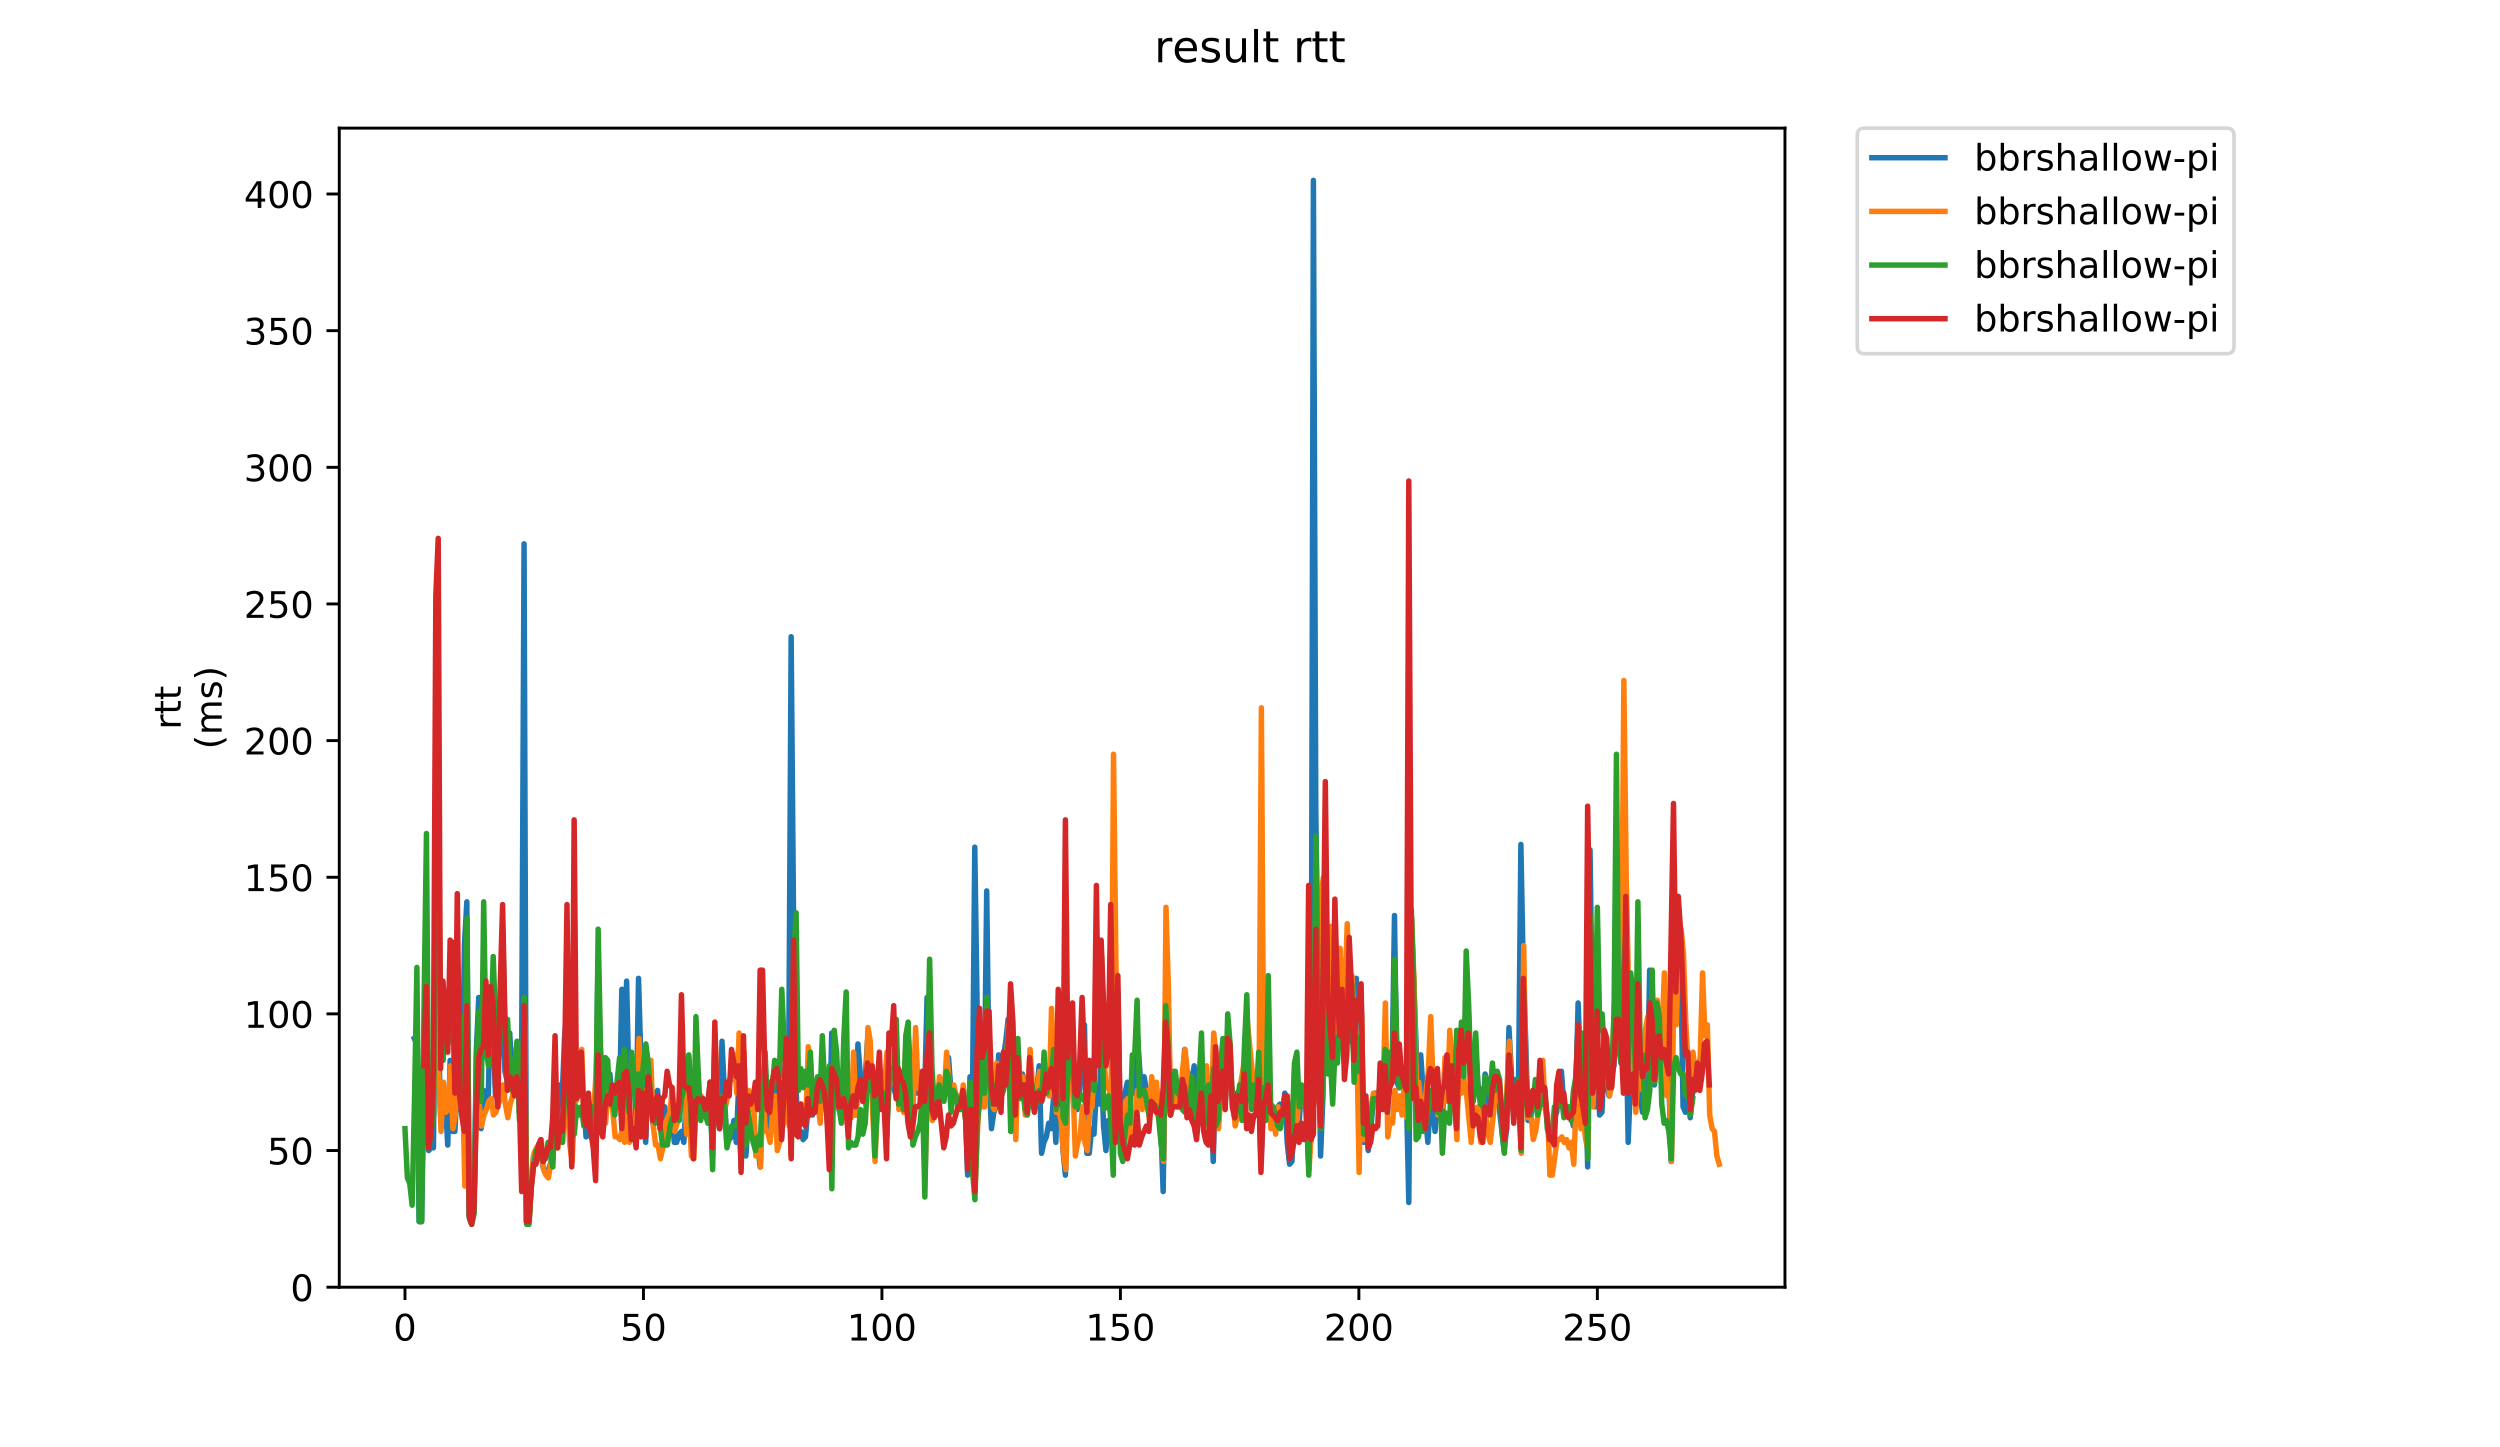 <?xml version="1.0" encoding="utf-8" standalone="no"?>
<!DOCTYPE svg PUBLIC "-//W3C//DTD SVG 1.1//EN"
  "http://www.w3.org/Graphics/SVG/1.1/DTD/svg11.dtd">
<!-- Created with matplotlib (https://matplotlib.org/) -->
<svg height="396pt" version="1.1" viewBox="0 0 684 396" width="684pt" xmlns="http://www.w3.org/2000/svg" xmlns:xlink="http://www.w3.org/1999/xlink">
 <defs>
  <style type="text/css">
*{stroke-linecap:butt;stroke-linejoin:round;}
  </style>
 </defs>
 <g id="figure_1">
  <g id="patch_1">
   <path d="M 0 396 
L 684 396 
L 684 0 
L 0 0 
z
" style="fill:#ffffff;"/>
  </g>
  <g id="axes_1">
   <g id="patch_2">
    <path d="M 92.824 352.174 
L 488.365 352.174 
L 488.365 35.062 
L 92.824 35.062 
z
" style="fill:#ffffff;"/>
   </g>
   <g id="matplotlib.axis_1">
    <g id="xtick_1">
     <g id="line2d_1">
      <defs>
       <path d="M 0 0 
L 0 3.5 
" id="m0d247447f0" style="stroke:#000000;stroke-width:0.8;"/>
      </defs>
      <g>
       <use style="stroke:#000000;stroke-width:0.8;" x="110.803" xlink:href="#m0d247447f0" y="352.174"/>
      </g>
     </g>
     <g id="text_1">
      <!-- 0 -->
      <defs>
       <path d="M 31.781 66.406 
Q 24.172 66.406 20.328 58.906 
Q 16.5 51.422 16.5 36.375 
Q 16.5 21.391 20.328 13.891 
Q 24.172 6.391 31.781 6.391 
Q 39.453 6.391 43.281 13.891 
Q 47.125 21.391 47.125 36.375 
Q 47.125 51.422 43.281 58.906 
Q 39.453 66.406 31.781 66.406 
z
M 31.781 74.219 
Q 44.047 74.219 50.516 64.516 
Q 56.984 54.828 56.984 36.375 
Q 56.984 17.969 50.516 8.266 
Q 44.047 -1.422 31.781 -1.422 
Q 19.531 -1.422 13.062 8.266 
Q 6.594 17.969 6.594 36.375 
Q 6.594 54.828 13.062 64.516 
Q 19.531 74.219 31.781 74.219 
z
" id="DejaVuSans-48"/>
      </defs>
      <g transform="translate(107.622 366.773)scale(0.1 -0.1)">
       <use xlink:href="#DejaVuSans-48"/>
      </g>
     </g>
    </g>
    <g id="xtick_2">
     <g id="line2d_2">
      <g>
       <use style="stroke:#000000;stroke-width:0.8;" x="176.049" xlink:href="#m0d247447f0" y="352.174"/>
      </g>
     </g>
     <g id="text_2">
      <!-- 50 -->
      <defs>
       <path d="M 10.797 72.906 
L 49.516 72.906 
L 49.516 64.594 
L 19.828 64.594 
L 19.828 46.734 
Q 21.969 47.469 24.109 47.828 
Q 26.266 48.188 28.422 48.188 
Q 40.625 48.188 47.75 41.5 
Q 54.891 34.812 54.891 23.391 
Q 54.891 11.625 47.562 5.094 
Q 40.234 -1.422 26.906 -1.422 
Q 22.312 -1.422 17.547 -0.641 
Q 12.797 0.141 7.719 1.703 
L 7.719 11.625 
Q 12.109 9.234 16.797 8.062 
Q 21.484 6.891 26.703 6.891 
Q 35.156 6.891 40.078 11.328 
Q 45.016 15.766 45.016 23.391 
Q 45.016 31 40.078 35.438 
Q 35.156 39.891 26.703 39.891 
Q 22.75 39.891 18.812 39.016 
Q 14.891 38.141 10.797 36.281 
z
" id="DejaVuSans-53"/>
      </defs>
      <g transform="translate(169.687 366.773)scale(0.1 -0.1)">
       <use xlink:href="#DejaVuSans-53"/>
       <use x="63.623" xlink:href="#DejaVuSans-48"/>
      </g>
     </g>
    </g>
    <g id="xtick_3">
     <g id="line2d_3">
      <g>
       <use style="stroke:#000000;stroke-width:0.8;" x="241.296" xlink:href="#m0d247447f0" y="352.174"/>
      </g>
     </g>
     <g id="text_3">
      <!-- 100 -->
      <defs>
       <path d="M 12.406 8.297 
L 28.516 8.297 
L 28.516 63.922 
L 10.984 60.406 
L 10.984 69.391 
L 28.422 72.906 
L 38.281 72.906 
L 38.281 8.297 
L 54.391 8.297 
L 54.391 0 
L 12.406 0 
z
" id="DejaVuSans-49"/>
      </defs>
      <g transform="translate(231.752 366.773)scale(0.1 -0.1)">
       <use xlink:href="#DejaVuSans-49"/>
       <use x="63.623" xlink:href="#DejaVuSans-48"/>
       <use x="127.246" xlink:href="#DejaVuSans-48"/>
      </g>
     </g>
    </g>
    <g id="xtick_4">
     <g id="line2d_4">
      <g>
       <use style="stroke:#000000;stroke-width:0.8;" x="306.542" xlink:href="#m0d247447f0" y="352.174"/>
      </g>
     </g>
     <g id="text_4">
      <!-- 150 -->
      <g transform="translate(296.998 366.773)scale(0.1 -0.1)">
       <use xlink:href="#DejaVuSans-49"/>
       <use x="63.623" xlink:href="#DejaVuSans-53"/>
       <use x="127.246" xlink:href="#DejaVuSans-48"/>
      </g>
     </g>
    </g>
    <g id="xtick_5">
     <g id="line2d_5">
      <g>
       <use style="stroke:#000000;stroke-width:0.8;" x="371.788" xlink:href="#m0d247447f0" y="352.174"/>
      </g>
     </g>
     <g id="text_5">
      <!-- 200 -->
      <defs>
       <path d="M 19.188 8.297 
L 53.609 8.297 
L 53.609 0 
L 7.328 0 
L 7.328 8.297 
Q 12.938 14.109 22.625 23.891 
Q 32.328 33.688 34.812 36.531 
Q 39.547 41.844 41.422 45.531 
Q 43.312 49.219 43.312 52.781 
Q 43.312 58.594 39.234 62.25 
Q 35.156 65.922 28.609 65.922 
Q 23.969 65.922 18.812 64.312 
Q 13.672 62.703 7.812 59.422 
L 7.812 69.391 
Q 13.766 71.781 18.938 73 
Q 24.125 74.219 28.422 74.219 
Q 39.75 74.219 46.484 68.547 
Q 53.219 62.891 53.219 53.422 
Q 53.219 48.922 51.531 44.891 
Q 49.859 40.875 45.406 35.406 
Q 44.188 33.984 37.641 27.219 
Q 31.109 20.453 19.188 8.297 
z
" id="DejaVuSans-50"/>
      </defs>
      <g transform="translate(362.245 366.773)scale(0.1 -0.1)">
       <use xlink:href="#DejaVuSans-50"/>
       <use x="63.623" xlink:href="#DejaVuSans-48"/>
       <use x="127.246" xlink:href="#DejaVuSans-48"/>
      </g>
     </g>
    </g>
    <g id="xtick_6">
     <g id="line2d_6">
      <g>
       <use style="stroke:#000000;stroke-width:0.8;" x="437.035" xlink:href="#m0d247447f0" y="352.174"/>
      </g>
     </g>
     <g id="text_6">
      <!-- 250 -->
      <g transform="translate(427.491 366.773)scale(0.1 -0.1)">
       <use xlink:href="#DejaVuSans-50"/>
       <use x="63.623" xlink:href="#DejaVuSans-53"/>
       <use x="127.246" xlink:href="#DejaVuSans-48"/>
      </g>
     </g>
    </g>
   </g>
   <g id="matplotlib.axis_2">
    <g id="ytick_1">
     <g id="line2d_7">
      <defs>
       <path d="M 0 0 
L -3.5 0 
" id="m3a353f50e3" style="stroke:#000000;stroke-width:0.8;"/>
      </defs>
      <g>
       <use style="stroke:#000000;stroke-width:0.8;" x="92.824" xlink:href="#m3a353f50e3" y="352.174"/>
      </g>
     </g>
     <g id="text_7">
      <!-- 0 -->
      <g transform="translate(79.461 355.973)scale(0.1 -0.1)">
       <use xlink:href="#DejaVuSans-48"/>
      </g>
     </g>
    </g>
    <g id="ytick_2">
     <g id="line2d_8">
      <g>
       <use style="stroke:#000000;stroke-width:0.8;" x="92.824" xlink:href="#m3a353f50e3" y="314.788"/>
      </g>
     </g>
     <g id="text_8">
      <!-- 50 -->
      <g transform="translate(73.099 318.587)scale(0.1 -0.1)">
       <use xlink:href="#DejaVuSans-53"/>
       <use x="63.623" xlink:href="#DejaVuSans-48"/>
      </g>
     </g>
    </g>
    <g id="ytick_3">
     <g id="line2d_9">
      <g>
       <use style="stroke:#000000;stroke-width:0.8;" x="92.824" xlink:href="#m3a353f50e3" y="277.401"/>
      </g>
     </g>
     <g id="text_9">
      <!-- 100 -->
      <g transform="translate(66.736 281.201)scale(0.1 -0.1)">
       <use xlink:href="#DejaVuSans-49"/>
       <use x="63.623" xlink:href="#DejaVuSans-48"/>
       <use x="127.246" xlink:href="#DejaVuSans-48"/>
      </g>
     </g>
    </g>
    <g id="ytick_4">
     <g id="line2d_10">
      <g>
       <use style="stroke:#000000;stroke-width:0.8;" x="92.824" xlink:href="#m3a353f50e3" y="240.015"/>
      </g>
     </g>
     <g id="text_10">
      <!-- 150 -->
      <g transform="translate(66.736 243.814)scale(0.1 -0.1)">
       <use xlink:href="#DejaVuSans-49"/>
       <use x="63.623" xlink:href="#DejaVuSans-53"/>
       <use x="127.246" xlink:href="#DejaVuSans-48"/>
      </g>
     </g>
    </g>
    <g id="ytick_5">
     <g id="line2d_11">
      <g>
       <use style="stroke:#000000;stroke-width:0.8;" x="92.824" xlink:href="#m3a353f50e3" y="202.628"/>
      </g>
     </g>
     <g id="text_11">
      <!-- 200 -->
      <g transform="translate(66.736 206.428)scale(0.1 -0.1)">
       <use xlink:href="#DejaVuSans-50"/>
       <use x="63.623" xlink:href="#DejaVuSans-48"/>
       <use x="127.246" xlink:href="#DejaVuSans-48"/>
      </g>
     </g>
    </g>
    <g id="ytick_6">
     <g id="line2d_12">
      <g>
       <use style="stroke:#000000;stroke-width:0.8;" x="92.824" xlink:href="#m3a353f50e3" y="165.242"/>
      </g>
     </g>
     <g id="text_12">
      <!-- 250 -->
      <g transform="translate(66.736 169.041)scale(0.1 -0.1)">
       <use xlink:href="#DejaVuSans-50"/>
       <use x="63.623" xlink:href="#DejaVuSans-53"/>
       <use x="127.246" xlink:href="#DejaVuSans-48"/>
      </g>
     </g>
    </g>
    <g id="ytick_7">
     <g id="line2d_13">
      <g>
       <use style="stroke:#000000;stroke-width:0.8;" x="92.824" xlink:href="#m3a353f50e3" y="127.856"/>
      </g>
     </g>
     <g id="text_13">
      <!-- 300 -->
      <defs>
       <path d="M 40.578 39.312 
Q 47.656 37.797 51.625 33 
Q 55.609 28.219 55.609 21.188 
Q 55.609 10.406 48.188 4.484 
Q 40.766 -1.422 27.094 -1.422 
Q 22.516 -1.422 17.656 -0.516 
Q 12.797 0.391 7.625 2.203 
L 7.625 11.719 
Q 11.719 9.328 16.594 8.109 
Q 21.484 6.891 26.812 6.891 
Q 36.078 6.891 40.938 10.547 
Q 45.797 14.203 45.797 21.188 
Q 45.797 27.641 41.281 31.266 
Q 36.766 34.906 28.719 34.906 
L 20.219 34.906 
L 20.219 43.016 
L 29.109 43.016 
Q 36.375 43.016 40.234 45.922 
Q 44.094 48.828 44.094 54.297 
Q 44.094 59.906 40.109 62.906 
Q 36.141 65.922 28.719 65.922 
Q 24.656 65.922 20.016 65.031 
Q 15.375 64.156 9.812 62.312 
L 9.812 71.094 
Q 15.438 72.656 20.344 73.438 
Q 25.25 74.219 29.594 74.219 
Q 40.828 74.219 47.359 69.109 
Q 53.906 64.016 53.906 55.328 
Q 53.906 49.266 50.438 45.094 
Q 46.969 40.922 40.578 39.312 
z
" id="DejaVuSans-51"/>
      </defs>
      <g transform="translate(66.736 131.655)scale(0.1 -0.1)">
       <use xlink:href="#DejaVuSans-51"/>
       <use x="63.623" xlink:href="#DejaVuSans-48"/>
       <use x="127.246" xlink:href="#DejaVuSans-48"/>
      </g>
     </g>
    </g>
    <g id="ytick_8">
     <g id="line2d_14">
      <g>
       <use style="stroke:#000000;stroke-width:0.8;" x="92.824" xlink:href="#m3a353f50e3" y="90.469"/>
      </g>
     </g>
     <g id="text_14">
      <!-- 350 -->
      <g transform="translate(66.736 94.268)scale(0.1 -0.1)">
       <use xlink:href="#DejaVuSans-51"/>
       <use x="63.623" xlink:href="#DejaVuSans-53"/>
       <use x="127.246" xlink:href="#DejaVuSans-48"/>
      </g>
     </g>
    </g>
    <g id="ytick_9">
     <g id="line2d_15">
      <g>
       <use style="stroke:#000000;stroke-width:0.8;" x="92.824" xlink:href="#m3a353f50e3" y="53.083"/>
      </g>
     </g>
     <g id="text_15">
      <!-- 400 -->
      <defs>
       <path d="M 37.797 64.312 
L 12.891 25.391 
L 37.797 25.391 
z
M 35.203 72.906 
L 47.609 72.906 
L 47.609 25.391 
L 58.016 25.391 
L 58.016 17.188 
L 47.609 17.188 
L 47.609 0 
L 37.797 0 
L 37.797 17.188 
L 4.891 17.188 
L 4.891 26.703 
z
" id="DejaVuSans-52"/>
      </defs>
      <g transform="translate(66.736 56.882)scale(0.1 -0.1)">
       <use xlink:href="#DejaVuSans-52"/>
       <use x="63.623" xlink:href="#DejaVuSans-48"/>
       <use x="127.246" xlink:href="#DejaVuSans-48"/>
      </g>
     </g>
    </g>
    <g id="text_16">
     <!-- rtt -->
     <defs>
      <path d="M 41.109 46.297 
Q 39.594 47.172 37.812 47.578 
Q 36.031 48 33.891 48 
Q 26.266 48 22.188 43.047 
Q 18.109 38.094 18.109 28.812 
L 18.109 0 
L 9.078 0 
L 9.078 54.688 
L 18.109 54.688 
L 18.109 46.188 
Q 20.953 51.172 25.484 53.578 
Q 30.031 56 36.531 56 
Q 37.453 56 38.578 55.875 
Q 39.703 55.766 41.062 55.516 
z
" id="DejaVuSans-114"/>
      <path d="M 18.312 70.219 
L 18.312 54.688 
L 36.812 54.688 
L 36.812 47.703 
L 18.312 47.703 
L 18.312 18.016 
Q 18.312 11.328 20.141 9.422 
Q 21.969 7.516 27.594 7.516 
L 36.812 7.516 
L 36.812 0 
L 27.594 0 
Q 17.188 0 13.234 3.875 
Q 9.281 7.766 9.281 18.016 
L 9.281 47.703 
L 2.688 47.703 
L 2.688 54.688 
L 9.281 54.688 
L 9.281 70.219 
z
" id="DejaVuSans-116"/>
     </defs>
     <g transform="translate(49.459 199.594)rotate(-90)scale(0.1 -0.1)">
      <use xlink:href="#DejaVuSans-114"/>
      <use x="41.113" xlink:href="#DejaVuSans-116"/>
      <use x="80.322" xlink:href="#DejaVuSans-116"/>
     </g>
     <!-- (ms) -->
     <defs>
      <path d="M 31 75.875 
Q 24.469 64.656 21.281 53.656 
Q 18.109 42.672 18.109 31.391 
Q 18.109 20.125 21.312 9.062 
Q 24.516 -2 31 -13.188 
L 23.188 -13.188 
Q 15.875 -1.703 12.234 9.375 
Q 8.594 20.453 8.594 31.391 
Q 8.594 42.281 12.203 53.312 
Q 15.828 64.359 23.188 75.875 
z
" id="DejaVuSans-40"/>
      <path d="M 52 44.188 
Q 55.375 50.25 60.062 53.125 
Q 64.75 56 71.094 56 
Q 79.641 56 84.281 50.016 
Q 88.922 44.047 88.922 33.016 
L 88.922 0 
L 79.891 0 
L 79.891 32.719 
Q 79.891 40.578 77.094 44.375 
Q 74.312 48.188 68.609 48.188 
Q 61.625 48.188 57.562 43.547 
Q 53.516 38.922 53.516 30.906 
L 53.516 0 
L 44.484 0 
L 44.484 32.719 
Q 44.484 40.625 41.703 44.406 
Q 38.922 48.188 33.109 48.188 
Q 26.219 48.188 22.156 43.531 
Q 18.109 38.875 18.109 30.906 
L 18.109 0 
L 9.078 0 
L 9.078 54.688 
L 18.109 54.688 
L 18.109 46.188 
Q 21.188 51.219 25.484 53.609 
Q 29.781 56 35.688 56 
Q 41.656 56 45.828 52.969 
Q 50 49.953 52 44.188 
z
" id="DejaVuSans-109"/>
      <path d="M 44.281 53.078 
L 44.281 44.578 
Q 40.484 46.531 36.375 47.5 
Q 32.281 48.484 27.875 48.484 
Q 21.188 48.484 17.844 46.438 
Q 14.5 44.391 14.5 40.281 
Q 14.5 37.156 16.891 35.375 
Q 19.281 33.594 26.516 31.984 
L 29.594 31.297 
Q 39.156 29.25 43.188 25.516 
Q 47.219 21.781 47.219 15.094 
Q 47.219 7.469 41.188 3.016 
Q 35.156 -1.422 24.609 -1.422 
Q 20.219 -1.422 15.453 -0.562 
Q 10.688 0.297 5.422 2 
L 5.422 11.281 
Q 10.406 8.688 15.234 7.391 
Q 20.062 6.109 24.812 6.109 
Q 31.156 6.109 34.562 8.281 
Q 37.984 10.453 37.984 14.406 
Q 37.984 18.062 35.516 20.016 
Q 33.062 21.969 24.703 23.781 
L 21.578 24.516 
Q 13.234 26.266 9.516 29.906 
Q 5.812 33.547 5.812 39.891 
Q 5.812 47.609 11.281 51.797 
Q 16.75 56 26.812 56 
Q 31.781 56 36.172 55.266 
Q 40.578 54.547 44.281 53.078 
z
" id="DejaVuSans-115"/>
      <path d="M 8.016 75.875 
L 15.828 75.875 
Q 23.141 64.359 26.781 53.312 
Q 30.422 42.281 30.422 31.391 
Q 30.422 20.453 26.781 9.375 
Q 23.141 -1.703 15.828 -13.188 
L 8.016 -13.188 
Q 14.5 -2 17.703 9.062 
Q 20.906 20.125 20.906 31.391 
Q 20.906 42.672 17.703 53.656 
Q 14.5 64.656 8.016 75.875 
z
" id="DejaVuSans-41"/>
     </defs>
     <g transform="translate(60.657 204.995)rotate(-90)scale(0.1 -0.1)">
      <use xlink:href="#DejaVuSans-40"/>
      <use x="39.014" xlink:href="#DejaVuSans-109"/>
      <use x="136.426" xlink:href="#DejaVuSans-115"/>
      <use x="188.525" xlink:href="#DejaVuSans-41"/>
     </g>
    </g>
   </g>
   <g id="line2d_16">
    <path clip-path="url(#p7445f79a86)" d="M 113.369 284.131 
L 114.021 285.626 
L 114.673 334.229 
L 115.326 334.229 
L 115.978 301.329 
L 116.631 278.149 
L 117.283 314.788 
L 117.936 314.04 
L 118.588 314.04 
L 119.241 241.51 
L 119.893 280.392 
L 120.546 304.32 
L 121.198 300.581 
L 121.851 301.329 
L 122.503 313.292 
L 123.156 290.113 
L 123.808 309.554 
L 124.46 309.554 
L 125.113 296.095 
L 125.765 303.572 
L 126.418 300.581 
L 127.07 258.708 
L 127.723 246.744 
L 128.375 332.733 
L 129.028 334.229 
L 129.68 331.238 
L 130.333 287.122 
L 130.985 272.915 
L 131.638 308.806 
L 132.29 298.338 
L 132.942 302.076 
L 133.595 299.833 
L 134.247 270.672 
L 134.9 279.644 
L 135.552 299.833 
L 136.205 290.86 
L 136.857 285.626 
L 137.51 277.401 
L 138.162 293.104 
L 138.815 296.095 
L 139.467 282.635 
L 140.12 296.095 
L 140.772 293.851 
L 141.424 285.626 
L 142.077 304.32 
L 142.729 287.87 
L 143.382 148.792 
L 144.034 334.229 
L 144.687 334.229 
L 145.339 323.76 
L 145.992 316.283 
L 146.644 317.031 
L 147.297 313.292 
L 147.949 315.535 
L 148.602 319.274 
L 149.254 320.77 
L 149.907 320.77 
L 151.211 316.283 
L 151.864 299.833 
L 152.516 305.067 
L 153.169 296.842 
L 153.821 299.833 
L 154.474 283.383 
L 155.126 277.401 
L 155.779 282.635 
L 156.431 317.031 
L 157.084 299.085 
L 157.736 293.851 
L 158.389 299.833 
L 159.041 296.095 
L 159.693 300.581 
L 160.346 311.049 
L 160.998 304.32 
L 161.651 311.049 
L 162.303 302.076 
L 162.956 315.535 
L 163.608 262.447 
L 164.261 292.356 
L 164.913 298.338 
L 165.566 300.581 
L 166.218 297.59 
L 166.871 293.851 
L 167.523 302.076 
L 168.175 303.572 
L 168.828 296.842 
L 169.48 302.824 
L 170.133 270.672 
L 170.785 286.374 
L 171.438 268.429 
L 172.09 297.59 
L 172.743 290.86 
L 173.395 293.104 
L 174.048 306.563 
L 174.7 267.681 
L 175.353 290.113 
L 176.005 305.815 
L 176.658 312.545 
L 177.31 292.356 
L 177.962 297.59 
L 178.615 307.31 
L 179.267 299.085 
L 179.92 298.338 
L 180.572 307.31 
L 181.225 302.824 
L 181.877 302.824 
L 182.53 308.806 
L 183.182 307.31 
L 183.835 304.32 
L 184.487 312.545 
L 185.14 312.545 
L 185.792 310.301 
L 186.444 309.554 
L 187.097 312.545 
L 188.402 289.365 
L 189.054 294.599 
L 189.707 307.31 
L 190.359 301.329 
L 191.012 302.076 
L 191.664 301.329 
L 192.317 302.076 
L 192.969 304.32 
L 193.622 304.32 
L 194.274 296.095 
L 194.926 316.283 
L 195.579 284.131 
L 196.231 305.067 
L 196.884 308.806 
L 197.536 284.879 
L 198.841 312.545 
L 200.146 311.049 
L 200.799 306.563 
L 201.451 312.545 
L 202.104 296.842 
L 202.756 314.04 
L 203.409 302.824 
L 204.061 316.283 
L 204.713 307.31 
L 205.366 308.058 
L 206.018 311.797 
L 206.671 311.797 
L 207.323 313.292 
L 207.976 319.274 
L 208.628 299.833 
L 209.933 308.806 
L 210.586 303.572 
L 211.238 300.581 
L 211.891 295.347 
L 212.543 292.356 
L 213.195 302.824 
L 213.848 311.049 
L 214.5 300.581 
L 215.153 284.131 
L 215.805 289.365 
L 216.458 174.215 
L 217.11 250.483 
L 217.763 297.59 
L 218.415 309.554 
L 219.068 309.554 
L 219.72 311.797 
L 220.373 311.049 
L 221.677 296.842 
L 222.33 305.067 
L 222.982 302.824 
L 224.287 295.347 
L 224.94 294.599 
L 225.592 299.085 
L 226.245 305.067 
L 226.897 313.292 
L 227.55 282.635 
L 228.202 294.599 
L 228.855 295.347 
L 229.507 303.572 
L 230.16 294.599 
L 230.812 293.104 
L 231.464 296.095 
L 232.117 303.572 
L 232.769 300.581 
L 233.422 299.833 
L 234.074 305.067 
L 234.727 285.626 
L 235.379 293.851 
L 236.032 294.599 
L 236.684 296.095 
L 237.337 284.879 
L 237.989 294.599 
L 238.642 299.085 
L 239.294 300.581 
L 239.946 294.599 
L 240.599 295.347 
L 241.251 302.824 
L 241.904 302.824 
L 242.556 308.806 
L 243.209 295.347 
L 243.861 297.59 
L 244.514 297.59 
L 245.166 299.833 
L 245.819 295.347 
L 246.471 293.851 
L 247.124 298.338 
L 247.776 299.085 
L 248.429 282.635 
L 249.081 292.356 
L 249.733 288.617 
L 250.386 294.599 
L 251.038 299.085 
L 251.691 297.59 
L 252.343 296.842 
L 252.996 298.338 
L 253.648 272.915 
L 254.301 296.842 
L 254.953 303.572 
L 255.606 303.572 
L 256.258 305.067 
L 257.563 296.095 
L 258.215 300.581 
L 258.868 292.356 
L 259.52 289.365 
L 260.173 298.338 
L 260.825 298.338 
L 262.13 301.329 
L 262.783 301.329 
L 263.435 300.581 
L 264.088 302.824 
L 264.74 321.517 
L 265.393 294.599 
L 266.045 303.572 
L 266.697 231.79 
L 267.35 275.906 
L 268.002 293.104 
L 268.655 282.635 
L 269.307 299.833 
L 269.96 243.754 
L 270.612 295.347 
L 271.265 308.806 
L 271.917 304.32 
L 272.57 302.824 
L 273.222 288.617 
L 273.875 299.085 
L 274.527 289.365 
L 275.18 284.879 
L 275.832 278.897 
L 276.484 299.085 
L 277.137 284.879 
L 277.789 305.815 
L 278.442 289.365 
L 279.094 296.842 
L 279.747 293.851 
L 280.399 296.095 
L 281.052 304.32 
L 281.704 296.095 
L 282.357 297.59 
L 283.009 303.572 
L 283.662 298.338 
L 284.314 291.608 
L 284.966 315.535 
L 285.619 312.545 
L 286.271 311.049 
L 286.924 307.31 
L 287.576 308.806 
L 288.229 300.581 
L 288.881 312.545 
L 289.534 290.86 
L 290.839 314.788 
L 291.491 321.517 
L 292.144 297.59 
L 292.796 289.365 
L 293.448 290.86 
L 294.101 295.347 
L 294.753 303.572 
L 295.406 298.338 
L 296.711 280.392 
L 297.363 315.535 
L 298.016 315.535 
L 298.668 308.806 
L 299.321 310.301 
L 299.973 298.338 
L 300.626 302.076 
L 301.278 290.113 
L 301.931 308.058 
L 302.583 314.788 
L 303.235 306.563 
L 303.888 306.563 
L 304.54 311.049 
L 305.193 289.365 
L 305.845 271.419 
L 306.498 308.806 
L 307.15 308.058 
L 307.803 299.085 
L 308.455 296.095 
L 309.108 299.833 
L 309.76 296.842 
L 310.413 299.085 
L 311.065 281.888 
L 312.37 299.833 
L 313.022 294.599 
L 313.675 298.338 
L 314.327 305.067 
L 314.98 302.824 
L 315.632 299.833 
L 316.285 299.833 
L 316.937 303.572 
L 317.59 308.058 
L 318.242 326.004 
L 318.895 282.635 
L 319.547 284.879 
L 320.199 304.32 
L 320.852 293.104 
L 321.504 293.851 
L 322.157 298.338 
L 322.809 300.581 
L 323.462 299.085 
L 324.114 287.122 
L 324.767 294.599 
L 325.419 293.851 
L 326.072 296.095 
L 326.724 291.608 
L 327.377 308.806 
L 328.682 287.87 
L 329.334 305.067 
L 329.986 300.581 
L 330.639 305.815 
L 331.291 300.581 
L 331.944 317.779 
L 332.596 291.608 
L 333.249 302.824 
L 333.901 298.338 
L 334.554 291.608 
L 335.206 302.076 
L 335.859 290.86 
L 336.511 294.599 
L 337.164 299.085 
L 337.816 305.067 
L 338.468 299.085 
L 339.121 298.338 
L 339.773 299.833 
L 340.426 296.095 
L 341.078 278.149 
L 342.383 296.842 
L 343.036 295.347 
L 343.688 299.085 
L 344.341 295.347 
L 344.993 317.779 
L 345.646 302.824 
L 346.298 303.572 
L 346.95 299.085 
L 347.603 303.572 
L 348.908 305.067 
L 349.56 302.824 
L 350.213 302.076 
L 350.865 305.067 
L 351.518 299.085 
L 352.17 312.545 
L 352.823 318.526 
L 353.475 317.779 
L 354.128 301.329 
L 354.78 301.329 
L 355.433 307.31 
L 356.085 297.59 
L 356.737 299.833 
L 357.39 304.32 
L 358.042 317.779 
L 358.695 311.049 
L 359.347 49.344 
L 360 221.322 
L 360.652 275.158 
L 361.305 316.283 
L 361.957 299.833 
L 362.61 248.24 
L 363.262 288.617 
L 363.915 288.617 
L 364.567 294.599 
L 365.872 279.644 
L 366.524 281.14 
L 367.177 272.915 
L 367.829 290.86 
L 368.482 272.915 
L 369.134 284.879 
L 369.787 279.644 
L 370.439 288.617 
L 371.092 267.681 
L 371.744 296.095 
L 372.397 271.419 
L 373.049 312.545 
L 373.702 307.31 
L 374.354 314.788 
L 375.006 309.554 
L 375.659 301.329 
L 376.311 299.085 
L 376.964 299.833 
L 377.616 297.59 
L 378.269 299.085 
L 378.921 288.617 
L 379.574 301.329 
L 380.226 293.851 
L 380.879 293.104 
L 381.531 250.483 
L 382.184 296.095 
L 382.836 297.59 
L 383.488 292.356 
L 384.141 294.599 
L 384.793 299.085 
L 385.446 328.995 
L 386.098 249.735 
L 387.403 284.879 
L 388.056 304.32 
L 388.708 288.617 
L 389.361 298.338 
L 390.666 312.545 
L 391.318 302.076 
L 391.97 302.824 
L 392.623 309.554 
L 393.275 302.824 
L 393.928 305.067 
L 394.58 306.563 
L 395.233 296.095 
L 395.885 300.581 
L 396.538 298.338 
L 397.19 292.356 
L 397.843 295.347 
L 398.495 307.31 
L 399.8 284.131 
L 400.453 286.374 
L 401.757 277.401 
L 402.41 299.085 
L 403.062 298.338 
L 403.715 287.122 
L 404.367 296.842 
L 405.02 299.085 
L 405.672 306.563 
L 406.325 293.851 
L 406.977 296.095 
L 407.63 304.32 
L 408.282 296.095 
L 408.935 297.59 
L 409.587 294.599 
L 410.239 303.572 
L 411.544 314.788 
L 412.197 308.806 
L 412.849 281.14 
L 414.154 305.815 
L 414.807 295.347 
L 415.459 297.59 
L 416.112 231.042 
L 416.764 265.438 
L 417.417 284.131 
L 418.069 306.563 
L 418.721 305.067 
L 419.374 302.076 
L 420.026 298.338 
L 420.679 305.067 
L 421.331 299.833 
L 421.984 301.329 
L 422.636 300.581 
L 423.289 306.563 
L 423.941 311.049 
L 424.594 311.797 
L 425.246 305.815 
L 425.899 304.32 
L 427.204 293.104 
L 427.856 302.076 
L 428.508 302.824 
L 429.161 304.32 
L 429.813 305.067 
L 430.466 308.058 
L 431.118 300.581 
L 431.771 274.41 
L 432.423 291.608 
L 433.076 299.833 
L 433.728 287.87 
L 434.381 319.274 
L 435.033 232.538 
L 435.686 279.644 
L 436.338 302.824 
L 436.99 288.617 
L 437.643 305.067 
L 438.295 304.32 
L 438.948 288.617 
L 439.6 296.095 
L 440.253 299.833 
L 440.905 290.113 
L 441.558 291.608 
L 442.21 270.672 
L 442.863 286.374 
L 443.515 290.86 
L 444.168 270.672 
L 444.82 275.906 
L 445.472 312.545 
L 446.125 295.347 
L 446.777 290.113 
L 447.43 294.599 
L 448.082 285.626 
L 448.735 299.833 
L 449.387 304.32 
L 450.04 299.085 
L 450.692 300.581 
L 451.345 265.438 
L 451.997 269.924 
L 452.65 296.842 
L 453.302 289.365 
L 453.955 279.644 
L 454.607 287.122 
L 455.259 284.131 
L 455.912 283.383 
L 456.564 293.851 
L 457.217 317.779 
L 457.869 270.672 
L 458.522 272.167 
L 459.174 257.213 
L 459.827 260.951 
L 460.479 302.824 
L 461.132 304.32 
L 461.784 295.347 
L 462.437 305.815 
L 463.089 299.085 
L 463.741 294.599 
L 464.394 294.599 
L 465.046 296.842 
L 465.046 296.842 
" style="fill:none;stroke:#1f77b4;stroke-linecap:square;stroke-width:1.5;"/>
   </g>
   <g id="line2d_17">
    <path clip-path="url(#p7445f79a86)" d="M 118.708 296.842 
L 119.361 251.979 
L 120.013 293.851 
L 120.666 309.554 
L 121.318 296.095 
L 121.971 304.32 
L 122.623 303.572 
L 123.276 291.608 
L 123.928 308.806 
L 124.58 305.067 
L 125.233 294.599 
L 125.885 302.824 
L 126.538 296.095 
L 127.19 324.508 
L 127.843 290.113 
L 128.495 332.733 
L 129.148 334.229 
L 129.8 323.013 
L 130.453 299.085 
L 131.105 302.076 
L 131.758 308.058 
L 132.41 305.067 
L 133.063 303.572 
L 133.715 301.329 
L 134.367 300.581 
L 135.02 305.067 
L 135.672 304.32 
L 136.325 302.076 
L 136.977 300.581 
L 137.63 296.842 
L 138.282 302.076 
L 138.935 305.815 
L 139.587 302.076 
L 140.24 299.833 
L 141.545 285.626 
L 142.849 316.283 
L 143.502 279.644 
L 144.154 334.229 
L 144.807 334.229 
L 145.459 320.77 
L 146.112 315.535 
L 146.764 314.04 
L 147.417 314.04 
L 148.069 311.797 
L 148.722 320.022 
L 149.374 321.517 
L 150.027 322.265 
L 150.679 318.526 
L 151.331 316.283 
L 151.984 303.572 
L 152.636 314.04 
L 153.289 308.058 
L 153.941 312.545 
L 154.594 298.338 
L 155.246 302.076 
L 155.899 313.292 
L 156.551 317.779 
L 157.204 302.076 
L 157.856 300.581 
L 158.509 298.338 
L 159.161 287.122 
L 159.814 305.067 
L 160.466 300.581 
L 161.118 305.815 
L 161.771 303.572 
L 162.423 304.32 
L 163.076 293.851 
L 163.728 270.672 
L 164.381 302.824 
L 165.033 296.842 
L 165.686 307.31 
L 166.338 297.59 
L 166.991 301.329 
L 167.643 303.572 
L 168.296 311.049 
L 168.948 311.049 
L 169.6 311.797 
L 170.253 308.806 
L 170.905 312.545 
L 171.558 302.824 
L 172.21 312.545 
L 172.863 307.31 
L 173.515 310.301 
L 174.168 305.067 
L 174.82 284.131 
L 175.473 302.076 
L 176.125 298.338 
L 177.43 298.338 
L 178.082 290.113 
L 178.735 308.058 
L 179.387 313.292 
L 180.04 313.292 
L 180.692 317.031 
L 181.345 314.04 
L 181.997 307.31 
L 183.302 304.32 
L 183.955 297.59 
L 184.607 309.554 
L 185.26 307.31 
L 185.912 299.833 
L 186.565 286.374 
L 187.869 310.301 
L 188.522 304.32 
L 189.174 316.283 
L 189.827 317.031 
L 190.479 300.581 
L 191.132 305.067 
L 191.784 299.833 
L 192.437 301.329 
L 193.089 304.32 
L 193.742 304.32 
L 194.394 297.59 
L 195.047 306.563 
L 195.699 285.626 
L 196.351 305.067 
L 197.004 304.32 
L 197.656 301.329 
L 198.309 303.572 
L 198.961 300.581 
L 199.614 295.347 
L 200.266 295.347 
L 200.919 288.617 
L 201.571 299.085 
L 202.224 282.635 
L 202.876 314.788 
L 203.529 287.87 
L 204.181 308.058 
L 204.833 298.338 
L 205.486 303.572 
L 206.138 299.833 
L 206.791 316.283 
L 207.443 310.301 
L 208.096 319.274 
L 208.748 298.338 
L 209.401 309.554 
L 210.053 309.554 
L 210.706 312.545 
L 211.358 305.067 
L 212.011 299.833 
L 212.663 314.788 
L 213.316 312.545 
L 213.968 308.806 
L 214.62 306.563 
L 215.273 299.085 
L 215.925 308.058 
L 216.578 304.32 
L 217.23 302.076 
L 217.883 310.301 
L 218.535 308.806 
L 219.188 302.076 
L 220.493 306.563 
L 221.145 286.374 
L 221.798 291.608 
L 222.45 302.824 
L 223.102 300.581 
L 223.755 301.329 
L 224.407 307.31 
L 225.06 290.113 
L 225.712 297.59 
L 226.365 306.563 
L 227.017 304.32 
L 227.67 293.104 
L 228.322 302.824 
L 228.975 299.085 
L 229.627 303.572 
L 230.28 300.581 
L 230.932 290.86 
L 231.585 304.32 
L 232.889 305.815 
L 233.542 287.87 
L 234.194 305.067 
L 234.847 297.59 
L 235.499 299.833 
L 236.152 297.59 
L 236.804 302.076 
L 237.457 281.14 
L 238.109 284.879 
L 238.762 304.32 
L 239.414 317.779 
L 240.067 299.833 
L 240.719 293.104 
L 241.371 303.572 
L 242.024 296.842 
L 242.676 287.87 
L 243.329 297.59 
L 243.981 292.356 
L 244.634 284.131 
L 245.286 287.122 
L 245.939 303.572 
L 246.591 293.104 
L 247.244 304.32 
L 247.896 283.383 
L 249.853 302.076 
L 250.506 281.14 
L 251.158 297.59 
L 251.811 298.338 
L 252.463 302.076 
L 253.116 320.77 
L 253.768 294.599 
L 254.421 275.906 
L 255.073 306.563 
L 255.726 301.329 
L 256.378 303.572 
L 257.031 294.599 
L 257.683 298.338 
L 258.336 299.833 
L 258.988 287.87 
L 259.64 295.347 
L 260.293 299.085 
L 260.945 296.842 
L 261.598 299.833 
L 262.25 299.833 
L 262.903 302.076 
L 263.555 296.842 
L 264.208 306.563 
L 264.86 313.292 
L 265.513 299.833 
L 266.165 316.283 
L 266.818 323.76 
L 267.47 308.806 
L 268.122 298.338 
L 268.775 302.824 
L 269.427 302.824 
L 270.08 291.608 
L 270.732 289.365 
L 271.385 302.076 
L 272.037 303.572 
L 272.69 290.86 
L 273.342 296.095 
L 273.995 299.833 
L 274.647 296.095 
L 275.3 290.86 
L 275.952 280.392 
L 276.604 309.554 
L 277.257 292.356 
L 277.909 311.797 
L 278.562 287.87 
L 279.214 298.338 
L 279.867 294.599 
L 280.519 305.067 
L 281.172 301.329 
L 281.824 287.122 
L 282.477 296.842 
L 283.129 303.572 
L 283.782 297.59 
L 284.434 293.104 
L 285.087 299.833 
L 285.739 296.095 
L 286.391 298.338 
L 287.044 299.833 
L 287.696 275.906 
L 288.349 293.104 
L 289.001 304.32 
L 289.654 303.572 
L 290.306 306.563 
L 290.959 315.535 
L 291.611 320.022 
L 292.264 295.347 
L 292.916 294.599 
L 293.569 296.842 
L 294.221 316.283 
L 294.873 312.545 
L 295.526 311.049 
L 296.178 302.824 
L 296.831 312.545 
L 297.483 314.788 
L 298.136 303.572 
L 298.788 302.824 
L 299.441 289.365 
L 300.093 287.122 
L 300.746 287.87 
L 301.398 261.699 
L 302.051 290.113 
L 302.703 297.59 
L 303.355 296.842 
L 304.008 301.329 
L 304.66 206.367 
L 305.313 263.194 
L 305.965 298.338 
L 306.618 310.301 
L 307.27 307.31 
L 307.923 301.329 
L 308.575 300.581 
L 309.228 313.292 
L 309.88 305.815 
L 310.533 306.563 
L 311.185 298.338 
L 311.838 302.824 
L 312.49 303.572 
L 313.142 299.085 
L 313.795 298.338 
L 314.447 306.563 
L 315.1 294.599 
L 315.752 302.824 
L 316.405 296.095 
L 317.057 303.572 
L 317.71 312.545 
L 318.362 317.779 
L 319.015 248.24 
L 319.667 269.924 
L 320.32 305.067 
L 320.972 301.329 
L 321.624 298.338 
L 322.277 302.824 
L 322.929 301.329 
L 323.582 292.356 
L 324.234 287.122 
L 325.539 299.833 
L 326.192 302.076 
L 326.844 301.329 
L 327.497 304.32 
L 328.149 303.572 
L 328.802 298.338 
L 329.454 308.058 
L 330.106 291.608 
L 330.759 305.815 
L 331.411 305.067 
L 332.064 282.635 
L 332.716 288.617 
L 333.369 308.806 
L 334.021 299.833 
L 334.674 296.842 
L 335.326 299.085 
L 335.979 283.383 
L 336.631 296.842 
L 337.284 299.833 
L 337.936 308.058 
L 338.589 305.067 
L 339.241 297.59 
L 339.893 293.851 
L 340.546 289.365 
L 341.198 278.897 
L 343.808 305.067 
L 344.461 301.329 
L 345.113 193.656 
L 345.766 297.59 
L 346.418 296.842 
L 347.071 294.599 
L 347.723 308.806 
L 348.375 305.815 
L 349.028 310.301 
L 349.68 302.824 
L 350.333 306.563 
L 350.985 303.572 
L 351.638 304.32 
L 352.29 302.824 
L 352.943 309.554 
L 353.595 308.058 
L 354.248 290.86 
L 354.9 306.563 
L 355.553 298.338 
L 356.205 302.076 
L 356.858 300.581 
L 357.51 300.581 
L 358.162 320.022 
L 359.467 297.59 
L 360.12 235.529 
L 360.772 284.131 
L 361.425 245.249 
L 362.077 240.015 
L 362.73 244.501 
L 363.382 276.654 
L 364.035 253.474 
L 364.687 258.708 
L 365.34 282.635 
L 365.992 275.158 
L 366.644 259.456 
L 367.297 277.401 
L 367.949 271.419 
L 368.602 252.726 
L 369.254 269.176 
L 369.907 266.933 
L 370.559 280.392 
L 371.212 284.879 
L 371.864 320.77 
L 372.517 277.401 
L 373.169 311.797 
L 373.822 302.824 
L 374.474 308.058 
L 375.126 302.824 
L 375.779 299.085 
L 376.431 299.833 
L 377.084 303.572 
L 377.736 293.104 
L 378.389 299.085 
L 379.041 274.41 
L 379.694 311.049 
L 380.346 306.563 
L 380.999 307.31 
L 381.651 298.338 
L 382.304 303.572 
L 382.956 299.833 
L 383.609 305.067 
L 384.261 296.095 
L 384.913 305.815 
L 385.566 299.833 
L 386.218 251.231 
L 386.871 268.429 
L 387.523 296.095 
L 388.176 296.095 
L 388.828 303.572 
L 389.481 303.572 
L 390.133 299.085 
L 390.786 293.104 
L 391.438 278.149 
L 392.091 296.842 
L 392.743 295.347 
L 393.395 305.067 
L 394.048 298.338 
L 394.7 302.824 
L 395.353 289.365 
L 396.005 301.329 
L 396.658 281.888 
L 397.31 292.356 
L 397.963 299.085 
L 398.615 311.797 
L 399.268 283.383 
L 399.92 299.085 
L 400.573 295.347 
L 401.225 299.085 
L 402.53 312.545 
L 403.182 302.824 
L 403.835 307.31 
L 404.487 302.824 
L 405.14 312.545 
L 405.792 307.31 
L 406.445 303.572 
L 407.097 310.301 
L 407.75 312.545 
L 409.055 300.581 
L 409.707 298.338 
L 410.36 300.581 
L 411.664 309.554 
L 412.969 284.879 
L 413.622 302.076 
L 414.274 304.32 
L 414.927 296.842 
L 415.579 297.59 
L 416.232 315.535 
L 416.884 258.708 
L 417.537 299.085 
L 418.189 305.815 
L 418.842 304.32 
L 419.494 311.797 
L 420.146 309.554 
L 421.451 300.581 
L 422.104 290.113 
L 422.756 303.572 
L 423.409 305.067 
L 424.061 321.517 
L 424.714 321.517 
L 426.019 311.797 
L 426.671 311.797 
L 427.324 311.049 
L 427.976 312.545 
L 428.628 311.797 
L 429.281 314.04 
L 429.933 312.545 
L 430.586 318.526 
L 431.238 301.329 
L 431.891 299.085 
L 432.543 308.806 
L 433.196 306.563 
L 433.848 311.797 
L 434.501 314.788 
L 435.153 271.419 
L 435.806 302.824 
L 436.458 291.608 
L 437.111 285.626 
L 437.763 296.095 
L 438.415 297.59 
L 439.068 282.635 
L 439.72 287.87 
L 440.373 299.833 
L 441.025 296.842 
L 441.678 275.158 
L 442.33 284.879 
L 442.983 277.401 
L 443.635 268.429 
L 444.288 186.178 
L 444.94 240.763 
L 445.593 271.419 
L 446.245 269.176 
L 446.897 293.851 
L 447.55 304.32 
L 448.202 292.356 
L 448.855 293.851 
L 449.507 298.338 
L 450.16 281.888 
L 450.812 278.149 
L 451.465 287.122 
L 452.117 286.374 
L 452.77 287.122 
L 453.422 273.663 
L 454.075 292.356 
L 454.727 282.635 
L 455.379 266.185 
L 456.032 299.833 
L 456.684 296.842 
L 457.337 317.779 
L 457.989 251.979 
L 458.642 280.392 
L 459.294 256.465 
L 459.947 254.222 
L 460.599 260.951 
L 461.252 280.392 
L 462.557 302.824 
L 463.209 287.87 
L 463.862 294.599 
L 464.514 292.356 
L 465.166 289.365 
L 465.819 266.185 
L 466.471 283.383 
L 467.124 280.392 
L 467.776 305.067 
L 468.429 308.806 
L 469.081 309.554 
L 469.734 316.283 
L 470.386 318.526 
L 470.386 318.526 
" style="fill:none;stroke:#ff7f0e;stroke-linecap:square;stroke-width:1.5;"/>
   </g>
   <g id="line2d_18">
    <path clip-path="url(#p7445f79a86)" d="M 110.803 308.806 
L 111.456 322.265 
L 112.108 323.76 
L 112.76 329.742 
L 113.413 300.581 
L 114.065 264.69 
L 114.718 334.229 
L 115.37 334.229 
L 116.023 274.41 
L 116.675 228.051 
L 117.328 314.04 
L 118.633 305.067 
L 119.285 203.376 
L 119.938 234.033 
L 120.59 282.635 
L 121.242 290.113 
L 121.895 278.897 
L 122.547 285.626 
L 123.2 280.392 
L 123.852 276.654 
L 124.505 297.59 
L 125.157 263.942 
L 125.81 294.599 
L 126.462 278.149 
L 127.115 304.32 
L 127.767 251.231 
L 128.42 333.481 
L 129.072 334.976 
L 129.725 331.985 
L 130.377 288.617 
L 131.029 276.654 
L 131.682 301.329 
L 132.334 246.744 
L 132.987 287.122 
L 133.639 291.608 
L 134.292 281.14 
L 134.944 261.699 
L 135.597 280.392 
L 136.249 281.14 
L 136.902 273.663 
L 137.554 254.969 
L 138.207 285.626 
L 138.859 278.897 
L 139.511 292.356 
L 140.164 298.338 
L 140.816 290.86 
L 141.469 284.879 
L 142.121 306.563 
L 142.774 304.32 
L 143.426 272.915 
L 144.079 334.976 
L 144.731 334.976 
L 145.384 324.508 
L 146.036 318.526 
L 146.689 314.788 
L 147.341 317.031 
L 147.993 314.04 
L 148.646 316.283 
L 149.298 317.031 
L 149.951 312.545 
L 150.603 315.535 
L 151.256 319.274 
L 151.908 299.833 
L 152.561 311.797 
L 153.213 305.815 
L 153.866 312.545 
L 154.518 297.59 
L 155.171 299.833 
L 155.823 299.833 
L 156.476 279.644 
L 157.128 310.301 
L 157.78 302.824 
L 158.433 305.067 
L 159.085 302.824 
L 159.738 308.058 
L 160.39 304.32 
L 161.043 305.815 
L 161.695 308.058 
L 162.348 302.824 
L 163 309.554 
L 163.653 254.222 
L 164.305 286.374 
L 164.958 302.076 
L 165.61 289.365 
L 166.262 290.113 
L 166.915 302.076 
L 167.567 300.581 
L 168.22 305.067 
L 168.872 295.347 
L 169.525 289.365 
L 170.177 301.329 
L 170.83 287.122 
L 171.482 298.338 
L 172.135 304.32 
L 172.787 287.87 
L 173.44 293.851 
L 174.092 302.824 
L 174.744 293.851 
L 175.397 299.833 
L 176.049 290.86 
L 176.702 285.626 
L 177.354 290.86 
L 178.007 299.833 
L 178.659 305.815 
L 179.312 307.31 
L 179.964 305.815 
L 180.617 308.058 
L 181.269 313.292 
L 182.574 313.292 
L 183.227 308.806 
L 183.879 305.815 
L 184.531 306.563 
L 185.184 305.067 
L 185.836 306.563 
L 186.489 300.581 
L 187.141 297.59 
L 187.794 295.347 
L 188.446 288.617 
L 189.099 307.31 
L 189.751 314.04 
L 190.404 278.149 
L 191.056 293.851 
L 191.709 306.563 
L 192.361 300.581 
L 193.013 305.067 
L 193.666 307.31 
L 194.318 298.338 
L 194.971 320.022 
L 195.623 287.87 
L 196.276 301.329 
L 196.928 308.058 
L 197.581 299.833 
L 198.233 302.076 
L 198.886 314.04 
L 200.191 308.058 
L 201.495 308.058 
L 202.148 305.067 
L 202.8 319.274 
L 203.453 302.076 
L 204.105 313.292 
L 204.758 304.32 
L 205.41 309.554 
L 206.063 312.545 
L 206.715 314.788 
L 207.368 311.049 
L 208.02 313.292 
L 208.673 296.842 
L 209.325 287.87 
L 209.978 302.076 
L 210.63 296.095 
L 211.282 298.338 
L 211.935 290.113 
L 212.587 296.095 
L 213.24 294.599 
L 213.892 270.672 
L 214.545 285.626 
L 215.197 294.599 
L 215.85 287.122 
L 216.502 316.283 
L 217.155 261.699 
L 217.807 249.735 
L 218.46 298.338 
L 219.112 292.356 
L 219.764 297.59 
L 220.417 293.104 
L 221.069 296.842 
L 221.722 287.87 
L 222.374 303.572 
L 223.027 297.59 
L 223.679 294.599 
L 224.332 301.329 
L 224.984 283.383 
L 225.637 297.59 
L 226.289 305.067 
L 226.942 291.608 
L 227.594 325.256 
L 228.246 281.888 
L 228.899 287.87 
L 229.551 302.824 
L 230.204 307.31 
L 230.856 284.131 
L 231.509 271.419 
L 232.161 314.04 
L 232.814 312.545 
L 233.466 313.292 
L 234.119 313.292 
L 234.771 311.049 
L 235.424 303.572 
L 236.076 310.301 
L 236.729 307.31 
L 237.381 295.347 
L 238.033 298.338 
L 238.686 293.104 
L 239.338 316.283 
L 239.991 304.32 
L 240.643 294.599 
L 241.296 302.824 
L 241.948 299.085 
L 242.601 311.049 
L 243.253 296.842 
L 243.906 292.356 
L 244.558 295.347 
L 245.211 278.897 
L 245.863 302.076 
L 246.515 293.851 
L 247.168 303.572 
L 247.82 283.383 
L 248.473 279.644 
L 249.125 302.076 
L 249.778 313.292 
L 250.43 311.049 
L 251.083 309.554 
L 251.735 307.31 
L 252.388 299.833 
L 253.04 327.499 
L 254.345 262.447 
L 254.998 292.356 
L 255.65 302.824 
L 256.302 300.581 
L 256.955 296.842 
L 257.607 299.833 
L 258.26 301.329 
L 258.912 293.104 
L 259.565 294.599 
L 260.217 304.32 
L 260.87 298.338 
L 261.522 299.833 
L 262.175 302.824 
L 262.827 303.572 
L 263.48 301.329 
L 264.132 305.815 
L 264.784 303.572 
L 265.437 296.095 
L 266.089 320.77 
L 266.742 328.247 
L 267.394 307.31 
L 268.047 300.581 
L 268.699 287.87 
L 269.352 299.085 
L 270.004 272.915 
L 270.657 293.104 
L 271.309 302.076 
L 271.962 296.842 
L 272.614 302.076 
L 273.266 295.347 
L 273.919 299.833 
L 274.571 298.338 
L 275.224 293.104 
L 275.876 281.888 
L 276.529 309.554 
L 277.181 295.347 
L 277.834 285.626 
L 278.486 284.131 
L 279.139 300.581 
L 279.791 296.842 
L 280.444 303.572 
L 281.096 305.067 
L 281.749 297.59 
L 282.401 296.842 
L 283.053 303.572 
L 283.706 300.581 
L 284.358 298.338 
L 285.011 301.329 
L 285.663 287.87 
L 286.316 299.085 
L 286.968 295.347 
L 287.621 295.347 
L 288.273 287.122 
L 288.926 303.572 
L 289.578 294.599 
L 290.231 281.888 
L 290.883 305.815 
L 291.535 307.31 
L 292.84 279.644 
L 293.493 290.113 
L 294.145 302.824 
L 294.798 302.824 
L 295.45 299.085 
L 296.103 300.581 
L 296.755 301.329 
L 297.408 301.329 
L 298.06 295.347 
L 299.365 298.338 
L 300.017 279.644 
L 301.322 265.438 
L 301.975 303.572 
L 302.627 302.824 
L 303.28 299.833 
L 303.932 306.563 
L 304.585 321.517 
L 305.237 272.167 
L 306.542 315.535 
L 307.195 317.779 
L 307.847 309.554 
L 308.5 305.067 
L 309.152 307.31 
L 309.804 288.617 
L 310.457 288.617 
L 311.109 273.663 
L 311.762 299.833 
L 312.414 298.338 
L 313.067 298.338 
L 313.719 301.329 
L 314.372 305.067 
L 315.677 302.076 
L 316.329 302.824 
L 316.982 305.815 
L 317.634 312.545 
L 318.286 317.031 
L 318.939 275.158 
L 319.591 286.374 
L 320.244 305.067 
L 320.896 294.599 
L 321.549 293.104 
L 322.201 299.085 
L 322.854 299.833 
L 323.506 303.572 
L 324.159 304.32 
L 324.811 299.833 
L 325.464 303.572 
L 326.116 294.599 
L 326.768 305.815 
L 327.421 307.31 
L 328.073 296.095 
L 328.726 282.635 
L 329.378 308.058 
L 330.031 300.581 
L 330.683 296.842 
L 331.336 306.563 
L 331.988 292.356 
L 332.641 308.058 
L 333.293 306.563 
L 333.946 291.608 
L 334.598 284.131 
L 335.251 300.581 
L 335.903 277.401 
L 336.555 285.626 
L 337.208 302.076 
L 337.86 305.815 
L 338.513 302.824 
L 339.165 296.842 
L 339.818 306.563 
L 340.47 286.374 
L 341.123 272.167 
L 341.775 296.842 
L 342.428 303.572 
L 343.08 296.842 
L 343.733 299.833 
L 344.385 287.87 
L 345.037 307.31 
L 345.69 297.59 
L 346.342 306.563 
L 346.995 266.933 
L 347.647 302.076 
L 348.3 302.824 
L 348.952 305.067 
L 349.605 308.058 
L 350.257 308.806 
L 351.562 301.329 
L 352.215 301.329 
L 352.867 305.067 
L 353.519 309.554 
L 354.172 290.86 
L 354.824 287.87 
L 355.477 302.824 
L 356.129 296.842 
L 357.434 304.32 
L 358.087 321.517 
L 358.739 281.14 
L 359.392 302.076 
L 360.044 228.799 
L 360.697 278.149 
L 361.349 308.806 
L 362.002 294.599 
L 362.654 270.672 
L 363.306 293.851 
L 363.959 288.617 
L 364.611 302.076 
L 365.264 287.122 
L 365.916 290.86 
L 366.569 280.392 
L 367.221 276.654 
L 367.874 290.113 
L 368.526 280.392 
L 369.831 269.176 
L 370.484 296.095 
L 371.136 283.383 
L 371.788 293.104 
L 372.441 284.131 
L 373.093 310.301 
L 373.746 308.058 
L 374.398 309.554 
L 375.051 306.563 
L 375.703 300.581 
L 376.356 300.581 
L 377.008 301.329 
L 377.661 296.842 
L 378.313 299.833 
L 378.966 287.122 
L 379.618 304.32 
L 380.271 287.87 
L 380.923 294.599 
L 381.575 262.447 
L 382.228 287.87 
L 382.88 297.59 
L 383.533 296.842 
L 384.185 293.851 
L 384.838 292.356 
L 385.49 308.806 
L 386.143 248.988 
L 386.795 269.924 
L 387.448 311.797 
L 388.1 311.049 
L 388.753 303.572 
L 389.405 309.554 
L 390.057 307.31 
L 390.71 304.32 
L 391.362 298.338 
L 392.015 299.085 
L 392.667 302.824 
L 393.32 304.32 
L 393.972 297.59 
L 394.625 315.535 
L 395.277 304.32 
L 396.582 307.31 
L 397.235 293.104 
L 397.887 300.581 
L 398.539 281.888 
L 399.192 291.608 
L 399.844 279.644 
L 400.497 294.599 
L 401.149 260.204 
L 401.802 274.41 
L 402.454 293.851 
L 403.107 301.329 
L 403.759 282.635 
L 404.412 298.338 
L 405.064 302.076 
L 405.717 302.824 
L 406.369 294.599 
L 407.022 296.842 
L 407.674 299.833 
L 408.326 290.86 
L 408.979 298.338 
L 409.631 293.104 
L 410.284 295.347 
L 410.936 309.554 
L 411.589 315.535 
L 412.241 300.581 
L 412.894 293.851 
L 413.546 295.347 
L 414.199 305.067 
L 414.851 298.338 
L 415.504 295.347 
L 416.156 314.788 
L 416.808 269.924 
L 417.461 301.329 
L 418.113 303.572 
L 418.766 305.067 
L 419.418 302.824 
L 420.071 295.347 
L 420.723 305.067 
L 421.376 302.076 
L 422.028 302.076 
L 422.681 298.338 
L 423.333 308.806 
L 423.986 311.049 
L 424.638 311.049 
L 425.29 302.824 
L 425.943 302.824 
L 426.595 299.833 
L 427.248 300.581 
L 427.9 305.815 
L 429.205 302.824 
L 429.858 306.563 
L 430.51 298.338 
L 431.163 294.599 
L 431.815 280.392 
L 432.468 299.833 
L 433.12 282.635 
L 433.773 289.365 
L 434.425 317.031 
L 435.077 250.483 
L 435.73 291.608 
L 436.382 284.131 
L 437.035 248.24 
L 437.687 281.888 
L 438.34 277.401 
L 438.992 287.87 
L 439.645 293.851 
L 440.297 297.59 
L 440.95 294.599 
L 441.602 276.654 
L 442.255 206.367 
L 442.907 284.879 
L 443.559 290.86 
L 444.212 266.185 
L 444.864 254.222 
L 445.517 290.86 
L 446.169 266.185 
L 446.822 272.915 
L 447.474 294.599 
L 448.127 246.744 
L 448.779 289.365 
L 449.432 288.617 
L 450.084 305.815 
L 450.737 303.572 
L 451.389 298.338 
L 452.041 265.438 
L 452.694 296.095 
L 453.346 274.41 
L 453.999 278.149 
L 454.651 302.076 
L 455.304 307.31 
L 455.956 306.563 
L 456.609 309.554 
L 457.261 317.031 
L 457.914 292.356 
L 458.566 289.365 
L 459.219 292.356 
L 459.871 293.851 
L 460.524 293.851 
L 461.176 299.833 
L 461.828 294.599 
L 462.481 305.067 
L 463.133 300.581 
L 463.133 300.581 
" style="fill:none;stroke:#2ca02c;stroke-linecap:square;stroke-width:1.5;"/>
   </g>
   <g id="line2d_19">
    <path clip-path="url(#p7445f79a86)" d="M 115.978 291.608 
L 116.631 269.924 
L 117.283 314.04 
L 117.936 309.554 
L 118.588 293.104 
L 119.241 162.999 
L 119.893 147.297 
L 120.546 292.356 
L 121.198 268.429 
L 122.503 287.87 
L 123.156 257.213 
L 123.808 257.96 
L 124.46 299.085 
L 125.113 244.501 
L 125.765 299.833 
L 126.418 305.815 
L 127.07 309.554 
L 127.723 275.158 
L 128.375 332.733 
L 129.028 334.976 
L 129.68 330.49 
L 130.333 304.32 
L 130.985 289.365 
L 131.638 287.122 
L 132.29 286.374 
L 132.942 268.429 
L 133.595 288.617 
L 134.247 269.924 
L 134.9 274.41 
L 135.552 296.842 
L 136.205 302.824 
L 136.857 269.924 
L 137.51 247.492 
L 138.162 279.644 
L 138.815 298.338 
L 139.467 294.599 
L 140.12 295.347 
L 140.772 299.833 
L 141.424 294.599 
L 142.077 300.581 
L 142.729 326.004 
L 143.382 275.158 
L 144.034 334.229 
L 144.687 334.229 
L 145.339 325.256 
L 145.992 318.526 
L 146.644 318.526 
L 147.297 313.292 
L 147.949 311.797 
L 148.602 317.779 
L 149.254 316.283 
L 149.907 314.04 
L 150.559 314.04 
L 151.211 305.815 
L 151.864 283.383 
L 152.516 314.04 
L 153.169 307.31 
L 153.821 309.554 
L 154.474 291.608 
L 155.126 247.492 
L 155.779 299.085 
L 156.431 319.274 
L 157.084 224.313 
L 157.736 300.581 
L 158.389 299.085 
L 159.041 287.87 
L 159.693 305.067 
L 160.346 308.058 
L 160.998 299.085 
L 161.651 309.554 
L 162.303 314.04 
L 162.956 323.013 
L 163.608 288.617 
L 164.261 308.806 
L 164.913 311.049 
L 165.566 302.824 
L 166.218 299.833 
L 166.871 302.076 
L 167.523 296.842 
L 168.175 299.085 
L 168.828 296.842 
L 169.48 296.095 
L 170.133 308.806 
L 170.785 293.851 
L 171.438 293.104 
L 172.09 299.085 
L 172.743 311.797 
L 173.395 308.806 
L 174.048 314.04 
L 174.7 298.338 
L 175.353 311.049 
L 176.005 299.085 
L 176.658 311.049 
L 177.31 294.599 
L 177.962 299.085 
L 178.615 306.563 
L 179.267 301.329 
L 179.92 299.833 
L 180.572 308.806 
L 181.225 300.581 
L 181.877 299.833 
L 182.53 293.104 
L 183.182 296.842 
L 183.835 297.59 
L 184.487 306.563 
L 185.14 305.815 
L 185.792 301.329 
L 186.444 272.167 
L 187.097 296.842 
L 187.749 297.59 
L 188.402 297.59 
L 189.054 302.076 
L 189.707 317.031 
L 190.359 301.329 
L 191.012 300.581 
L 191.664 301.329 
L 192.317 300.581 
L 192.969 303.572 
L 193.622 302.076 
L 194.274 296.095 
L 194.926 314.04 
L 195.579 279.644 
L 196.231 304.32 
L 196.884 308.806 
L 197.536 300.581 
L 198.189 301.329 
L 198.841 296.095 
L 199.494 299.833 
L 200.146 287.122 
L 201.451 294.599 
L 202.104 291.608 
L 202.756 320.77 
L 203.409 283.383 
L 204.061 307.31 
L 204.713 299.833 
L 205.366 302.076 
L 206.018 300.581 
L 206.671 296.095 
L 207.323 303.572 
L 207.976 265.438 
L 208.628 265.438 
L 209.281 293.851 
L 209.933 303.572 
L 210.586 304.32 
L 211.238 296.095 
L 211.891 293.104 
L 212.543 292.356 
L 213.195 296.095 
L 213.848 311.797 
L 214.5 299.085 
L 215.153 284.131 
L 215.805 295.347 
L 216.458 317.031 
L 217.11 257.213 
L 217.763 310.301 
L 218.415 311.049 
L 219.068 302.076 
L 219.72 307.31 
L 220.373 308.058 
L 221.025 300.581 
L 221.677 305.067 
L 222.33 303.572 
L 222.982 304.32 
L 223.635 297.59 
L 224.287 295.347 
L 224.94 296.842 
L 225.592 299.085 
L 226.245 305.815 
L 226.897 320.022 
L 227.55 292.356 
L 228.855 295.347 
L 229.507 302.824 
L 230.16 302.824 
L 230.812 300.581 
L 231.464 303.572 
L 232.117 311.049 
L 232.769 302.076 
L 233.422 299.833 
L 234.074 302.824 
L 234.727 297.59 
L 235.379 295.347 
L 236.032 301.329 
L 236.684 296.842 
L 237.337 290.86 
L 237.989 294.599 
L 238.642 291.608 
L 239.294 299.833 
L 239.946 298.338 
L 240.599 287.87 
L 241.251 303.572 
L 241.904 302.824 
L 242.556 317.031 
L 243.209 282.635 
L 243.861 285.626 
L 244.514 275.158 
L 245.166 300.581 
L 245.819 292.356 
L 246.471 295.347 
L 247.124 296.095 
L 247.776 299.085 
L 248.429 307.31 
L 249.081 311.049 
L 249.733 308.058 
L 250.386 302.824 
L 251.038 302.824 
L 251.691 302.076 
L 252.343 293.104 
L 252.996 301.329 
L 253.648 288.617 
L 254.301 282.635 
L 254.953 303.572 
L 255.606 305.815 
L 256.258 302.076 
L 256.911 301.329 
L 258.215 314.04 
L 258.868 311.049 
L 259.52 305.067 
L 260.173 308.058 
L 260.825 307.31 
L 262.13 302.824 
L 262.783 302.824 
L 263.435 298.338 
L 264.088 303.572 
L 264.74 320.022 
L 265.393 303.572 
L 266.045 303.572 
L 266.697 326.004 
L 267.35 287.87 
L 268.002 275.906 
L 268.655 289.365 
L 269.307 287.122 
L 269.96 276.654 
L 270.612 276.654 
L 271.265 297.59 
L 271.917 302.076 
L 272.57 302.076 
L 273.222 291.608 
L 273.875 304.32 
L 274.527 287.87 
L 275.18 296.842 
L 275.832 287.87 
L 276.484 269.176 
L 277.137 279.644 
L 277.789 305.067 
L 278.442 289.365 
L 279.094 299.833 
L 279.747 296.842 
L 280.399 296.842 
L 281.052 304.32 
L 281.704 289.365 
L 282.357 299.833 
L 283.009 304.32 
L 283.662 299.085 
L 284.314 299.085 
L 284.966 301.329 
L 285.619 299.085 
L 286.271 293.851 
L 286.924 297.59 
L 287.576 292.356 
L 288.229 296.095 
L 288.881 302.076 
L 289.534 270.672 
L 290.186 283.383 
L 290.839 300.581 
L 291.491 224.313 
L 292.144 289.365 
L 293.448 274.41 
L 294.101 299.085 
L 294.753 299.833 
L 295.406 290.86 
L 296.058 272.915 
L 297.363 304.32 
L 298.016 290.113 
L 298.668 290.86 
L 299.321 295.347 
L 299.973 242.258 
L 300.626 291.608 
L 301.278 257.213 
L 302.583 291.608 
L 303.235 287.87 
L 303.888 247.492 
L 304.54 291.608 
L 305.193 312.545 
L 305.845 266.933 
L 306.498 307.31 
L 307.15 312.545 
L 308.455 317.031 
L 309.108 313.292 
L 309.76 311.049 
L 310.413 313.292 
L 311.065 304.32 
L 311.717 313.292 
L 312.37 311.049 
L 313.675 308.058 
L 314.327 309.554 
L 314.98 301.329 
L 315.632 302.076 
L 316.285 304.32 
L 316.937 304.32 
L 317.59 305.067 
L 318.242 297.59 
L 318.895 279.644 
L 319.547 286.374 
L 320.199 305.067 
L 320.852 302.824 
L 322.809 302.824 
L 323.462 295.347 
L 324.114 297.59 
L 324.767 305.815 
L 325.419 303.572 
L 326.072 306.563 
L 326.724 308.058 
L 327.377 311.797 
L 328.029 304.32 
L 328.682 299.085 
L 329.334 309.554 
L 329.986 312.545 
L 330.639 313.292 
L 331.291 299.833 
L 331.944 314.788 
L 332.596 286.374 
L 333.249 301.329 
L 333.901 298.338 
L 334.554 293.104 
L 335.206 303.572 
L 335.859 284.131 
L 336.511 285.626 
L 337.164 302.824 
L 337.816 305.815 
L 338.468 299.833 
L 339.121 299.833 
L 339.773 301.329 
L 340.426 293.851 
L 341.078 308.806 
L 341.731 305.067 
L 342.383 309.554 
L 343.036 305.067 
L 343.688 305.067 
L 344.341 295.347 
L 344.993 320.77 
L 345.646 302.824 
L 346.298 300.581 
L 346.95 296.842 
L 347.603 304.32 
L 349.56 306.563 
L 350.213 304.32 
L 350.865 305.067 
L 351.518 299.833 
L 352.17 299.833 
L 352.823 317.031 
L 353.475 315.535 
L 354.78 308.058 
L 355.433 312.545 
L 356.085 307.31 
L 356.737 311.797 
L 357.39 311.049 
L 358.042 242.258 
L 358.695 311.797 
L 359.347 310.301 
L 360 254.222 
L 360.652 294.599 
L 361.305 308.058 
L 361.957 269.924 
L 362.61 213.844 
L 363.262 272.167 
L 364.567 289.365 
L 365.219 245.997 
L 365.872 270.672 
L 366.524 283.383 
L 367.177 270.672 
L 367.829 295.347 
L 368.482 288.617 
L 369.134 256.465 
L 369.787 270.672 
L 370.439 290.113 
L 371.092 273.663 
L 371.744 278.897 
L 372.397 269.176 
L 373.049 307.31 
L 373.702 299.833 
L 374.354 314.04 
L 375.006 312.545 
L 375.659 308.058 
L 376.311 308.806 
L 376.964 308.058 
L 377.616 290.86 
L 378.269 303.572 
L 378.921 291.608 
L 379.574 304.32 
L 380.226 297.59 
L 380.879 296.095 
L 381.531 282.635 
L 382.184 293.851 
L 382.836 285.626 
L 383.488 293.851 
L 384.793 298.338 
L 385.446 131.594 
L 386.098 259.456 
L 386.751 300.581 
L 387.403 297.59 
L 388.056 306.563 
L 388.708 301.329 
L 389.361 303.572 
L 390.013 308.806 
L 390.666 296.095 
L 391.318 292.356 
L 391.97 293.104 
L 392.623 303.572 
L 393.275 292.356 
L 393.928 303.572 
L 394.58 298.338 
L 395.233 296.842 
L 395.885 288.617 
L 396.538 301.329 
L 397.19 291.608 
L 398.495 308.806 
L 399.148 287.122 
L 399.8 281.888 
L 400.453 290.86 
L 401.105 288.617 
L 401.757 282.635 
L 402.41 298.338 
L 403.062 308.058 
L 403.715 305.067 
L 404.367 305.815 
L 405.02 311.049 
L 405.672 312.545 
L 406.325 302.824 
L 406.977 303.572 
L 407.63 305.067 
L 408.282 298.338 
L 408.935 294.599 
L 409.587 294.599 
L 410.239 296.095 
L 411.544 311.797 
L 412.197 308.806 
L 412.849 288.617 
L 413.502 295.347 
L 414.154 307.31 
L 414.807 297.59 
L 415.459 296.095 
L 416.112 314.04 
L 416.764 267.681 
L 417.417 293.104 
L 418.069 305.067 
L 418.721 303.572 
L 419.374 298.338 
L 420.026 299.833 
L 420.679 302.824 
L 421.331 290.113 
L 421.984 298.338 
L 422.636 297.59 
L 423.289 305.815 
L 423.941 311.797 
L 424.594 311.797 
L 425.246 313.292 
L 425.899 296.842 
L 426.551 293.104 
L 427.204 301.329 
L 427.856 299.085 
L 428.508 305.067 
L 429.161 305.815 
L 430.466 304.32 
L 431.118 296.842 
L 431.771 280.392 
L 432.423 299.085 
L 433.076 302.824 
L 433.728 307.31 
L 434.381 220.574 
L 435.686 299.085 
L 436.338 296.095 
L 436.99 276.654 
L 437.643 303.572 
L 438.295 299.833 
L 438.948 281.888 
L 439.6 284.131 
L 440.253 297.59 
L 440.905 297.59 
L 441.558 290.86 
L 442.21 278.897 
L 442.863 278.897 
L 443.515 284.879 
L 444.168 299.085 
L 444.82 245.249 
L 445.472 299.085 
L 446.125 298.338 
L 446.777 293.851 
L 447.43 302.076 
L 448.082 269.176 
L 448.735 287.87 
L 449.387 294.599 
L 450.04 291.608 
L 450.692 292.356 
L 451.345 274.41 
L 451.997 278.897 
L 452.65 295.347 
L 453.302 284.131 
L 453.955 283.383 
L 454.607 289.365 
L 455.259 287.122 
L 455.912 290.86 
L 456.564 293.851 
L 457.869 219.826 
L 458.522 271.419 
L 459.174 245.249 
L 459.827 254.969 
L 461.132 288.617 
L 461.784 287.87 
L 462.437 303.572 
L 463.089 295.347 
L 463.741 298.338 
L 464.394 290.86 
L 465.046 298.338 
L 465.699 293.851 
L 466.351 285.626 
L 467.004 284.879 
L 467.656 296.842 
L 467.656 296.842 
" style="fill:none;stroke:#d62728;stroke-linecap:square;stroke-width:1.5;"/>
   </g>
   <g id="patch_3">
    <path d="M 92.824 352.174 
L 92.824 35.062 
" style="fill:none;stroke:#000000;stroke-linecap:square;stroke-linejoin:miter;stroke-width:0.8;"/>
   </g>
   <g id="patch_4">
    <path d="M 488.365 352.174 
L 488.365 35.062 
" style="fill:none;stroke:#000000;stroke-linecap:square;stroke-linejoin:miter;stroke-width:0.8;"/>
   </g>
   <g id="patch_5">
    <path d="M 92.824 352.174 
L 488.365 352.174 
" style="fill:none;stroke:#000000;stroke-linecap:square;stroke-linejoin:miter;stroke-width:0.8;"/>
   </g>
   <g id="patch_6">
    <path d="M 92.824 35.062 
L 488.365 35.062 
" style="fill:none;stroke:#000000;stroke-linecap:square;stroke-linejoin:miter;stroke-width:0.8;"/>
   </g>
   <g id="legend_1">
    <g id="patch_7">
     <path d="M 510.142 96.775 
L 609.213 96.775 
Q 611.213 96.775 611.213 94.775 
L 611.213 37.062 
Q 611.213 35.062 609.213 35.062 
L 510.142 35.062 
Q 508.142 35.062 508.142 37.062 
L 508.142 94.775 
Q 508.142 96.775 510.142 96.775 
z
" style="fill:#ffffff;opacity:0.8;stroke:#cccccc;stroke-linejoin:miter;"/>
    </g>
    <g id="line2d_20">
     <path d="M 512.142 43.161 
L 532.142 43.161 
" style="fill:none;stroke:#1f77b4;stroke-linecap:square;stroke-width:1.5;"/>
    </g>
    <g id="line2d_21"/>
    <g id="text_17">
     <!-- bbrshallow-pi -->
     <defs>
      <path d="M 48.688 27.297 
Q 48.688 37.203 44.609 42.844 
Q 40.531 48.484 33.406 48.484 
Q 26.266 48.484 22.188 42.844 
Q 18.109 37.203 18.109 27.297 
Q 18.109 17.391 22.188 11.75 
Q 26.266 6.109 33.406 6.109 
Q 40.531 6.109 44.609 11.75 
Q 48.688 17.391 48.688 27.297 
z
M 18.109 46.391 
Q 20.953 51.266 25.266 53.625 
Q 29.594 56 35.594 56 
Q 45.562 56 51.781 48.094 
Q 58.016 40.188 58.016 27.297 
Q 58.016 14.406 51.781 6.484 
Q 45.562 -1.422 35.594 -1.422 
Q 29.594 -1.422 25.266 0.953 
Q 20.953 3.328 18.109 8.203 
L 18.109 0 
L 9.078 0 
L 9.078 75.984 
L 18.109 75.984 
z
" id="DejaVuSans-98"/>
      <path d="M 54.891 33.016 
L 54.891 0 
L 45.906 0 
L 45.906 32.719 
Q 45.906 40.484 42.875 44.328 
Q 39.844 48.188 33.797 48.188 
Q 26.516 48.188 22.312 43.547 
Q 18.109 38.922 18.109 30.906 
L 18.109 0 
L 9.078 0 
L 9.078 75.984 
L 18.109 75.984 
L 18.109 46.188 
Q 21.344 51.125 25.703 53.562 
Q 30.078 56 35.797 56 
Q 45.219 56 50.047 50.172 
Q 54.891 44.344 54.891 33.016 
z
" id="DejaVuSans-104"/>
      <path d="M 34.281 27.484 
Q 23.391 27.484 19.188 25 
Q 14.984 22.516 14.984 16.5 
Q 14.984 11.719 18.141 8.906 
Q 21.297 6.109 26.703 6.109 
Q 34.188 6.109 38.703 11.406 
Q 43.219 16.703 43.219 25.484 
L 43.219 27.484 
z
M 52.203 31.203 
L 52.203 0 
L 43.219 0 
L 43.219 8.297 
Q 40.141 3.328 35.547 0.953 
Q 30.953 -1.422 24.312 -1.422 
Q 15.922 -1.422 10.953 3.297 
Q 6 8.016 6 15.922 
Q 6 25.141 12.172 29.828 
Q 18.359 34.516 30.609 34.516 
L 43.219 34.516 
L 43.219 35.406 
Q 43.219 41.609 39.141 45 
Q 35.062 48.391 27.688 48.391 
Q 23 48.391 18.547 47.266 
Q 14.109 46.141 10.016 43.891 
L 10.016 52.203 
Q 14.938 54.109 19.578 55.047 
Q 24.219 56 28.609 56 
Q 40.484 56 46.344 49.844 
Q 52.203 43.703 52.203 31.203 
z
" id="DejaVuSans-97"/>
      <path d="M 9.422 75.984 
L 18.406 75.984 
L 18.406 0 
L 9.422 0 
z
" id="DejaVuSans-108"/>
      <path d="M 30.609 48.391 
Q 23.391 48.391 19.188 42.75 
Q 14.984 37.109 14.984 27.297 
Q 14.984 17.484 19.156 11.844 
Q 23.344 6.203 30.609 6.203 
Q 37.797 6.203 41.984 11.859 
Q 46.188 17.531 46.188 27.297 
Q 46.188 37.016 41.984 42.703 
Q 37.797 48.391 30.609 48.391 
z
M 30.609 56 
Q 42.328 56 49.016 48.375 
Q 55.719 40.766 55.719 27.297 
Q 55.719 13.875 49.016 6.219 
Q 42.328 -1.422 30.609 -1.422 
Q 18.844 -1.422 12.172 6.219 
Q 5.516 13.875 5.516 27.297 
Q 5.516 40.766 12.172 48.375 
Q 18.844 56 30.609 56 
z
" id="DejaVuSans-111"/>
      <path d="M 4.203 54.688 
L 13.188 54.688 
L 24.422 12.016 
L 35.594 54.688 
L 46.188 54.688 
L 57.422 12.016 
L 68.609 54.688 
L 77.594 54.688 
L 63.281 0 
L 52.688 0 
L 40.922 44.828 
L 29.109 0 
L 18.5 0 
z
" id="DejaVuSans-119"/>
      <path d="M 4.891 31.391 
L 31.203 31.391 
L 31.203 23.391 
L 4.891 23.391 
z
" id="DejaVuSans-45"/>
      <path d="M 18.109 8.203 
L 18.109 -20.797 
L 9.078 -20.797 
L 9.078 54.688 
L 18.109 54.688 
L 18.109 46.391 
Q 20.953 51.266 25.266 53.625 
Q 29.594 56 35.594 56 
Q 45.562 56 51.781 48.094 
Q 58.016 40.188 58.016 27.297 
Q 58.016 14.406 51.781 6.484 
Q 45.562 -1.422 35.594 -1.422 
Q 29.594 -1.422 25.266 0.953 
Q 20.953 3.328 18.109 8.203 
z
M 48.688 27.297 
Q 48.688 37.203 44.609 42.844 
Q 40.531 48.484 33.406 48.484 
Q 26.266 48.484 22.188 42.844 
Q 18.109 37.203 18.109 27.297 
Q 18.109 17.391 22.188 11.75 
Q 26.266 6.109 33.406 6.109 
Q 40.531 6.109 44.609 11.75 
Q 48.688 17.391 48.688 27.297 
z
" id="DejaVuSans-112"/>
      <path d="M 9.422 54.688 
L 18.406 54.688 
L 18.406 0 
L 9.422 0 
z
M 9.422 75.984 
L 18.406 75.984 
L 18.406 64.594 
L 9.422 64.594 
z
" id="DejaVuSans-105"/>
     </defs>
     <g transform="translate(540.142 46.661)scale(0.1 -0.1)">
      <use xlink:href="#DejaVuSans-98"/>
      <use x="63.477" xlink:href="#DejaVuSans-98"/>
      <use x="126.953" xlink:href="#DejaVuSans-114"/>
      <use x="168.066" xlink:href="#DejaVuSans-115"/>
      <use x="220.166" xlink:href="#DejaVuSans-104"/>
      <use x="283.545" xlink:href="#DejaVuSans-97"/>
      <use x="344.824" xlink:href="#DejaVuSans-108"/>
      <use x="372.607" xlink:href="#DejaVuSans-108"/>
      <use x="400.391" xlink:href="#DejaVuSans-111"/>
      <use x="461.572" xlink:href="#DejaVuSans-119"/>
      <use x="543.359" xlink:href="#DejaVuSans-45"/>
      <use x="579.443" xlink:href="#DejaVuSans-112"/>
      <use x="642.92" xlink:href="#DejaVuSans-105"/>
     </g>
    </g>
    <g id="line2d_22">
     <path d="M 512.142 57.839 
L 532.142 57.839 
" style="fill:none;stroke:#ff7f0e;stroke-linecap:square;stroke-width:1.5;"/>
    </g>
    <g id="line2d_23"/>
    <g id="text_18">
     <!-- bbrshallow-pi -->
     <g transform="translate(540.142 61.339)scale(0.1 -0.1)">
      <use xlink:href="#DejaVuSans-98"/>
      <use x="63.477" xlink:href="#DejaVuSans-98"/>
      <use x="126.953" xlink:href="#DejaVuSans-114"/>
      <use x="168.066" xlink:href="#DejaVuSans-115"/>
      <use x="220.166" xlink:href="#DejaVuSans-104"/>
      <use x="283.545" xlink:href="#DejaVuSans-97"/>
      <use x="344.824" xlink:href="#DejaVuSans-108"/>
      <use x="372.607" xlink:href="#DejaVuSans-108"/>
      <use x="400.391" xlink:href="#DejaVuSans-111"/>
      <use x="461.572" xlink:href="#DejaVuSans-119"/>
      <use x="543.359" xlink:href="#DejaVuSans-45"/>
      <use x="579.443" xlink:href="#DejaVuSans-112"/>
      <use x="642.92" xlink:href="#DejaVuSans-105"/>
     </g>
    </g>
    <g id="line2d_24">
     <path d="M 512.142 72.517 
L 532.142 72.517 
" style="fill:none;stroke:#2ca02c;stroke-linecap:square;stroke-width:1.5;"/>
    </g>
    <g id="line2d_25"/>
    <g id="text_19">
     <!-- bbrshallow-pi -->
     <g transform="translate(540.142 76.017)scale(0.1 -0.1)">
      <use xlink:href="#DejaVuSans-98"/>
      <use x="63.477" xlink:href="#DejaVuSans-98"/>
      <use x="126.953" xlink:href="#DejaVuSans-114"/>
      <use x="168.066" xlink:href="#DejaVuSans-115"/>
      <use x="220.166" xlink:href="#DejaVuSans-104"/>
      <use x="283.545" xlink:href="#DejaVuSans-97"/>
      <use x="344.824" xlink:href="#DejaVuSans-108"/>
      <use x="372.607" xlink:href="#DejaVuSans-108"/>
      <use x="400.391" xlink:href="#DejaVuSans-111"/>
      <use x="461.572" xlink:href="#DejaVuSans-119"/>
      <use x="543.359" xlink:href="#DejaVuSans-45"/>
      <use x="579.443" xlink:href="#DejaVuSans-112"/>
      <use x="642.92" xlink:href="#DejaVuSans-105"/>
     </g>
    </g>
    <g id="line2d_26">
     <path d="M 512.142 87.195 
L 532.142 87.195 
" style="fill:none;stroke:#d62728;stroke-linecap:square;stroke-width:1.5;"/>
    </g>
    <g id="line2d_27"/>
    <g id="text_20">
     <!-- bbrshallow-pi -->
     <g transform="translate(540.142 90.695)scale(0.1 -0.1)">
      <use xlink:href="#DejaVuSans-98"/>
      <use x="63.477" xlink:href="#DejaVuSans-98"/>
      <use x="126.953" xlink:href="#DejaVuSans-114"/>
      <use x="168.066" xlink:href="#DejaVuSans-115"/>
      <use x="220.166" xlink:href="#DejaVuSans-104"/>
      <use x="283.545" xlink:href="#DejaVuSans-97"/>
      <use x="344.824" xlink:href="#DejaVuSans-108"/>
      <use x="372.607" xlink:href="#DejaVuSans-108"/>
      <use x="400.391" xlink:href="#DejaVuSans-111"/>
      <use x="461.572" xlink:href="#DejaVuSans-119"/>
      <use x="543.359" xlink:href="#DejaVuSans-45"/>
      <use x="579.443" xlink:href="#DejaVuSans-112"/>
      <use x="642.92" xlink:href="#DejaVuSans-105"/>
     </g>
    </g>
   </g>
  </g>
  <g id="text_21">
   <!-- result rtt -->
   <defs>
    <path d="M 56.203 29.594 
L 56.203 25.203 
L 14.891 25.203 
Q 15.484 15.922 20.484 11.062 
Q 25.484 6.203 34.422 6.203 
Q 39.594 6.203 44.453 7.469 
Q 49.312 8.734 54.109 11.281 
L 54.109 2.781 
Q 49.266 0.734 44.188 -0.344 
Q 39.109 -1.422 33.891 -1.422 
Q 20.797 -1.422 13.156 6.188 
Q 5.516 13.812 5.516 26.812 
Q 5.516 40.234 12.766 48.109 
Q 20.016 56 32.328 56 
Q 43.359 56 49.781 48.891 
Q 56.203 41.797 56.203 29.594 
z
M 47.219 32.234 
Q 47.125 39.594 43.094 43.984 
Q 39.062 48.391 32.422 48.391 
Q 24.906 48.391 20.391 44.141 
Q 15.875 39.891 15.188 32.172 
z
" id="DejaVuSans-101"/>
    <path d="M 8.5 21.578 
L 8.5 54.688 
L 17.484 54.688 
L 17.484 21.922 
Q 17.484 14.156 20.5 10.266 
Q 23.531 6.391 29.594 6.391 
Q 36.859 6.391 41.078 11.031 
Q 45.312 15.672 45.312 23.688 
L 45.312 54.688 
L 54.297 54.688 
L 54.297 0 
L 45.312 0 
L 45.312 8.406 
Q 42.047 3.422 37.719 1 
Q 33.406 -1.422 27.688 -1.422 
Q 18.266 -1.422 13.375 4.438 
Q 8.5 10.297 8.5 21.578 
z
M 31.109 56 
z
" id="DejaVuSans-117"/>
    <path id="DejaVuSans-32"/>
   </defs>
   <g transform="translate(315.818 17.038)scale(0.12 -0.12)">
    <use xlink:href="#DejaVuSans-114"/>
    <use x="41.082" xlink:href="#DejaVuSans-101"/>
    <use x="102.605" xlink:href="#DejaVuSans-115"/>
    <use x="154.705" xlink:href="#DejaVuSans-117"/>
    <use x="218.084" xlink:href="#DejaVuSans-108"/>
    <use x="245.867" xlink:href="#DejaVuSans-116"/>
    <use x="285.076" xlink:href="#DejaVuSans-32"/>
    <use x="316.863" xlink:href="#DejaVuSans-114"/>
    <use x="357.977" xlink:href="#DejaVuSans-116"/>
    <use x="397.186" xlink:href="#DejaVuSans-116"/>
   </g>
  </g>
 </g>
 <defs>
  <clipPath id="p7445f79a86">
   <rect height="317.112" width="395.541" x="92.824" y="35.062"/>
  </clipPath>
 </defs>
</svg>
